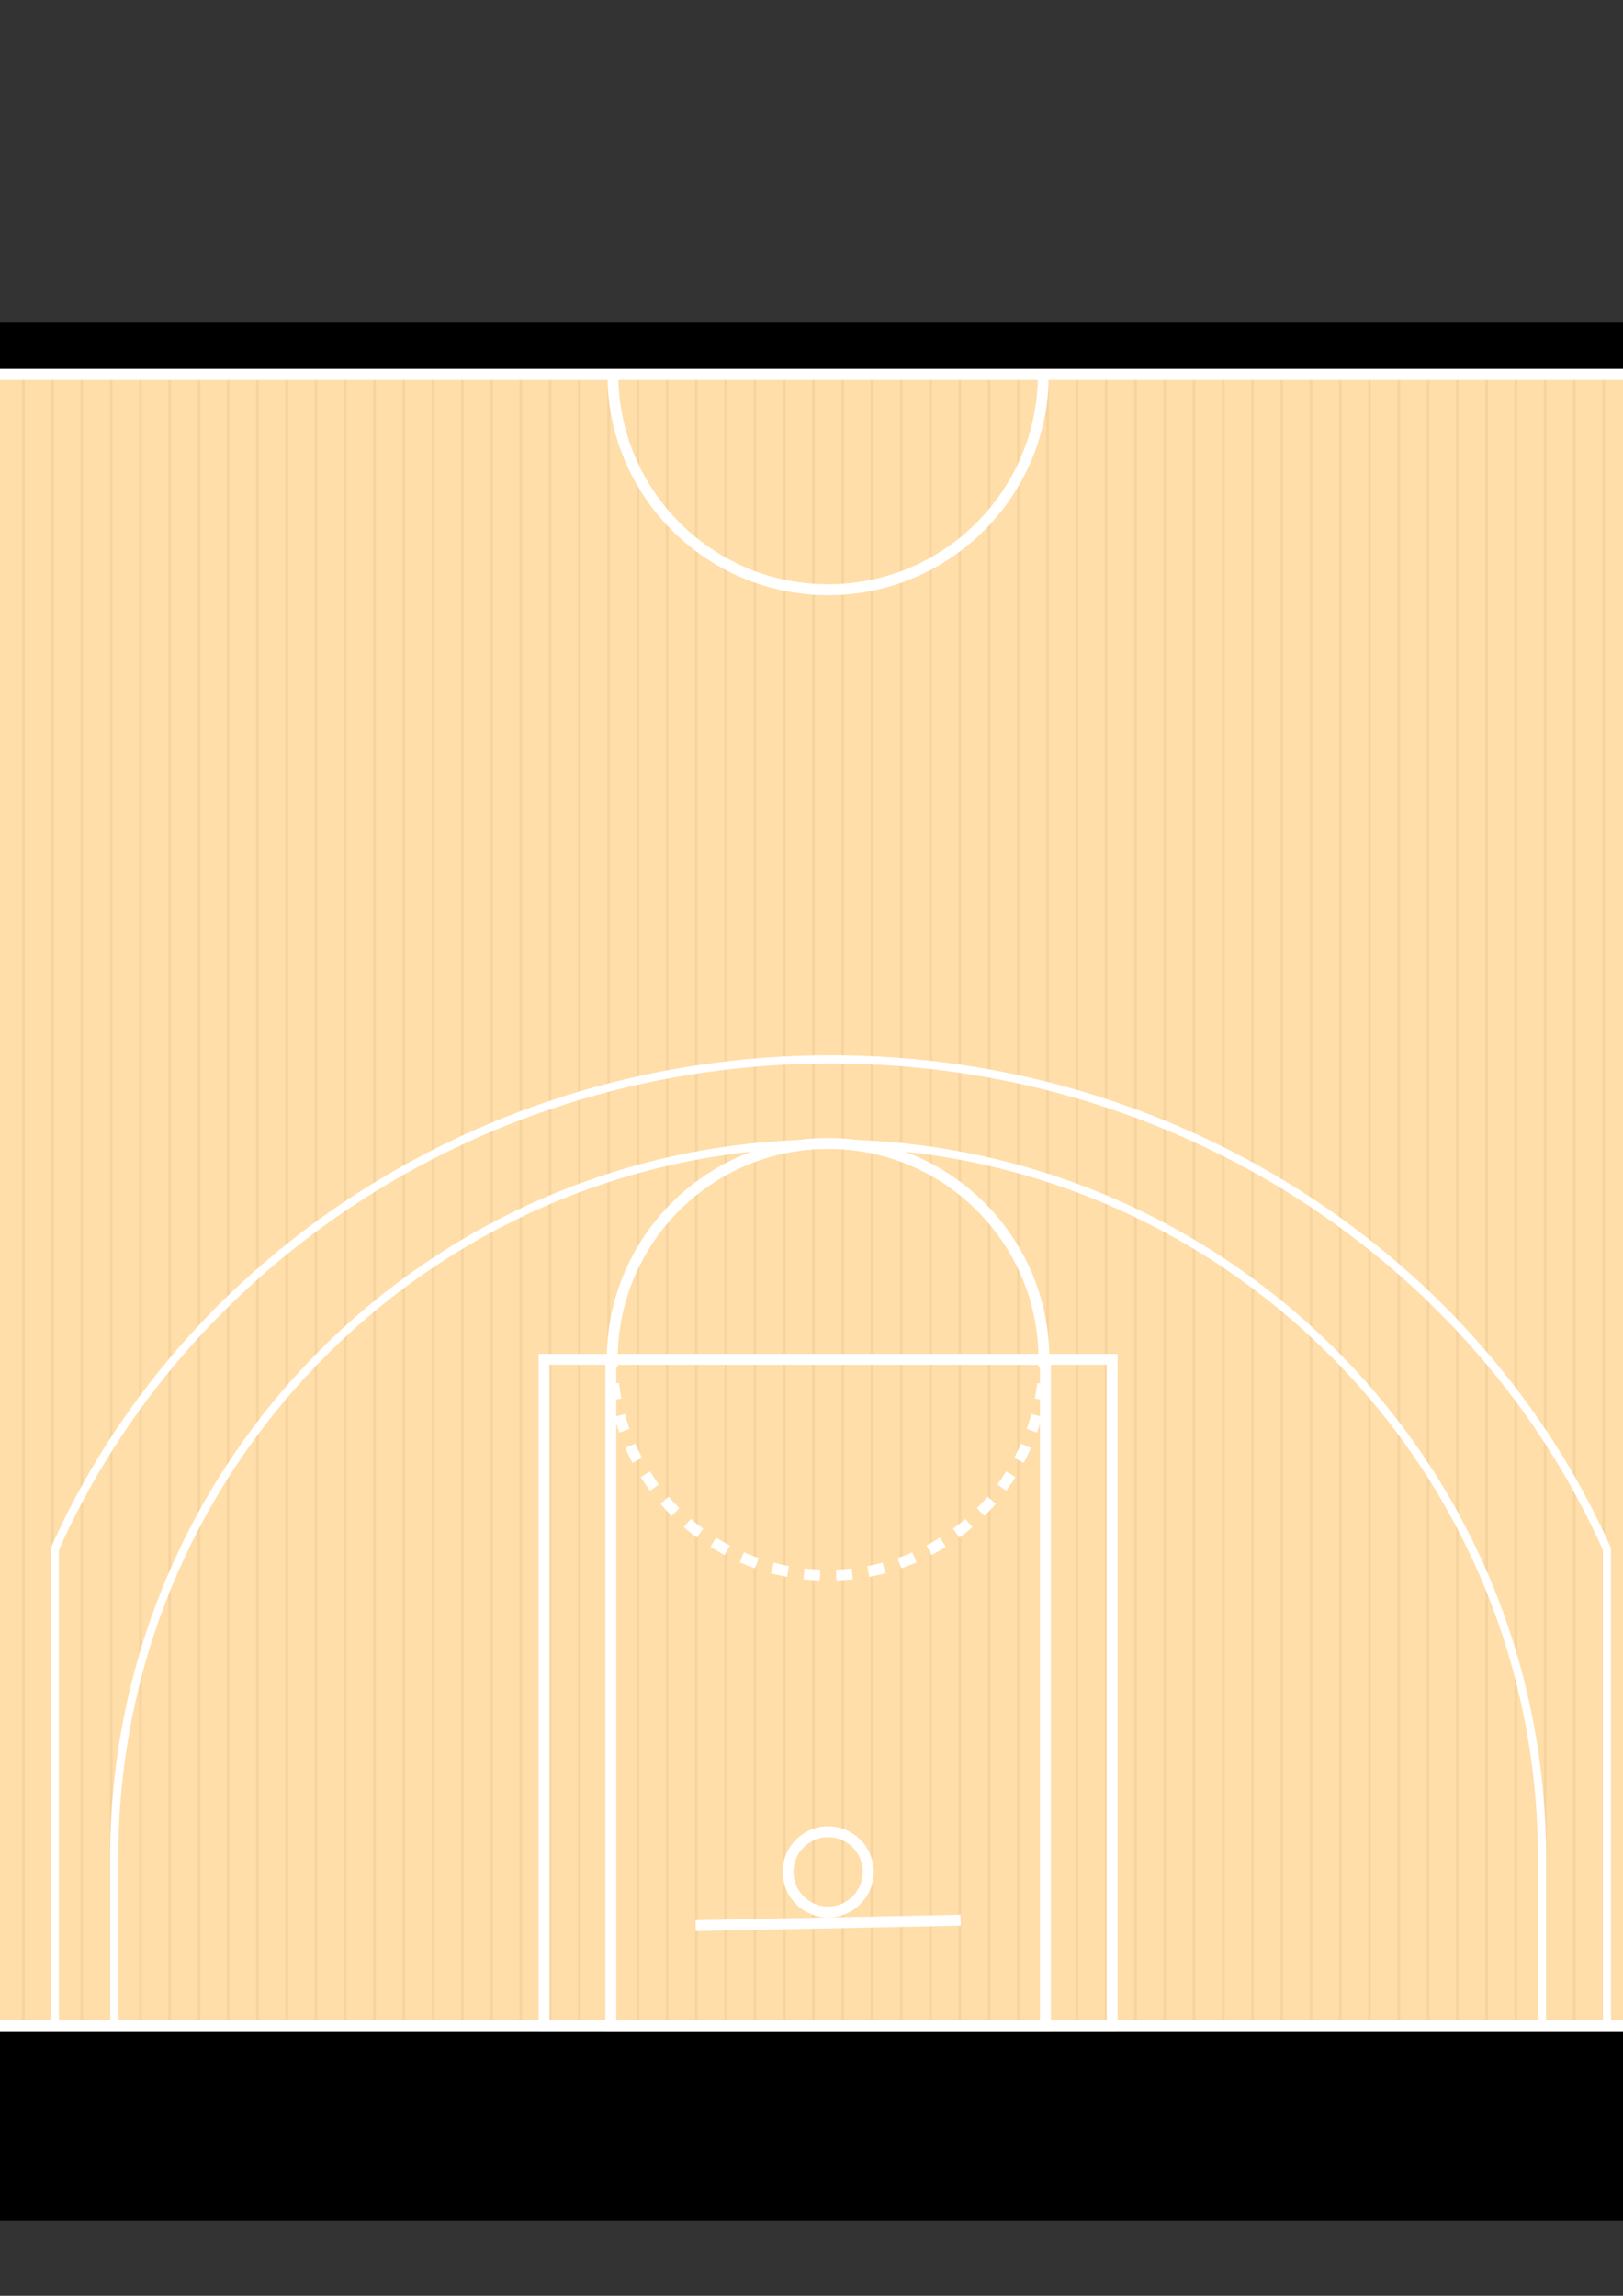 <?xml version="1.0" encoding="utf-8"?>
<!-- Generator: Adobe Illustrator 23.0.1, SVG Export Plug-In . SVG Version: 6.00 Build 0)  -->
<svg version="1.1" id="Layer_1" xmlns="http://www.w3.org/2000/svg" xmlns:xlink="http://www.w3.org/1999/xlink" x="0px" y="0px"
	 viewBox="0 0 595.28 841.89" style="enable-background:new 0 0 595.28 841.89;" xml:space="preserve">
<rect x="0" y="0" width="595.28" height="841.89" fill="#333333" stroke="none"/>
<style type="text/css">
	.st0{fill:#FFDEA9;stroke:#FFFFFF;stroke-width:4;stroke-miterlimit:10;}
	.st1{opacity:0.1;fill:none;stroke:#A97C50;stroke-miterlimit:10;}
	.st2{fill:none;stroke:#FFFFFF;stroke-width:4;stroke-miterlimit:10;}
	.st3{fill:none;stroke:#FFFFFF;stroke-width:3;stroke-miterlimit:10;}
	.st4{fill:none;stroke:#FFFFFF;stroke-width:4;stroke-miterlimit:10;stroke-dasharray:5.92,5.92;}
</style>
<rect x="-44.24" y="118.29" width="695.95" height="695.95"/>
<g>
	<g>

			<rect x="0.98" y="112.16" transform="matrix(6.123234e-17 -1 1 6.123234e-17 -136.331 743.806)" class="st0" width="605.52" height="655.82"/>
		<g>
			<line class="st1" x1="-23.64" y1="137.31" x2="-23.64" y2="742.83"/>
			<line class="st1" x1="-12.9" y1="137.31" x2="-12.9" y2="742.83"/>
			<line class="st1" x1="-2.17" y1="137.31" x2="-2.17" y2="742.83"/>
			<line class="st1" x1="8.57" y1="137.31" x2="8.57" y2="742.83"/>
			<line class="st1" x1="19.3" y1="137.31" x2="19.3" y2="742.83"/>
			<line class="st1" x1="30.03" y1="137.31" x2="30.03" y2="742.83"/>
			<line class="st1" x1="40.77" y1="137.31" x2="40.77" y2="742.83"/>
			<line class="st1" x1="51.5" y1="137.31" x2="51.5" y2="742.83"/>
			<line class="st1" x1="62.23" y1="137.31" x2="62.23" y2="742.83"/>
			<line class="st1" x1="72.97" y1="137.31" x2="72.97" y2="742.83"/>
			<line class="st1" x1="83.7" y1="137.31" x2="83.7" y2="742.83"/>
			<line class="st1" x1="94.44" y1="137.31" x2="94.44" y2="742.83"/>
			<line class="st1" x1="105.17" y1="137.31" x2="105.17" y2="742.83"/>
			<line class="st1" x1="115.9" y1="137.31" x2="115.9" y2="742.83"/>
			<line class="st1" x1="126.64" y1="137.31" x2="126.64" y2="742.83"/>
			<line class="st1" x1="137.37" y1="137.31" x2="137.37" y2="742.83"/>
			<line class="st1" x1="148.1" y1="137.31" x2="148.1" y2="742.83"/>
			<line class="st1" x1="158.84" y1="137.31" x2="158.84" y2="742.83"/>
			<line class="st1" x1="169.57" y1="137.31" x2="169.57" y2="742.83"/>
			<line class="st1" x1="180.3" y1="137.31" x2="180.3" y2="742.83"/>
			<line class="st1" x1="191.04" y1="137.31" x2="191.04" y2="742.83"/>
			<line class="st1" x1="201.77" y1="137.31" x2="201.77" y2="742.83"/>
			<line class="st1" x1="212.51" y1="137.31" x2="212.51" y2="742.83"/>
			<line class="st1" x1="223.24" y1="137.31" x2="223.24" y2="742.83"/>
			<line class="st1" x1="233.97" y1="137.31" x2="233.97" y2="742.83"/>
			<line class="st1" x1="244.71" y1="137.31" x2="244.71" y2="742.83"/>
			<line class="st1" x1="255.44" y1="137.31" x2="255.44" y2="742.83"/>
			<line class="st1" x1="266.17" y1="137.31" x2="266.17" y2="742.83"/>
			<line class="st1" x1="276.91" y1="137.31" x2="276.91" y2="742.83"/>
			<line class="st1" x1="287.64" y1="137.31" x2="287.64" y2="742.83"/>
			<line class="st1" x1="298.37" y1="137.31" x2="298.37" y2="742.83"/>
			<line class="st1" x1="309.11" y1="137.31" x2="309.11" y2="742.83"/>
			<line class="st1" x1="319.84" y1="137.31" x2="319.84" y2="742.83"/>
			<line class="st1" x1="330.58" y1="137.31" x2="330.58" y2="742.83"/>
			<line class="st1" x1="341.31" y1="137.31" x2="341.31" y2="742.83"/>
			<line class="st1" x1="352.04" y1="137.31" x2="352.04" y2="742.83"/>
			<line class="st1" x1="362.78" y1="137.31" x2="362.78" y2="742.83"/>
			<line class="st1" x1="373.51" y1="137.31" x2="373.51" y2="742.83"/>
			<line class="st1" x1="384.24" y1="137.31" x2="384.24" y2="742.83"/>
			<line class="st1" x1="394.98" y1="137.31" x2="394.98" y2="742.83"/>
			<line class="st1" x1="405.71" y1="137.31" x2="405.71" y2="742.83"/>
			<line class="st1" x1="416.45" y1="137.31" x2="416.45" y2="742.83"/>
			<line class="st1" x1="427.18" y1="137.31" x2="427.18" y2="742.83"/>
			<line class="st1" x1="437.91" y1="137.31" x2="437.91" y2="742.83"/>
			<line class="st1" x1="448.65" y1="137.31" x2="448.65" y2="742.83"/>
			<line class="st1" x1="459.38" y1="137.31" x2="459.38" y2="742.83"/>
			<line class="st1" x1="470.11" y1="137.31" x2="470.11" y2="742.83"/>
			<line class="st1" x1="480.85" y1="137.31" x2="480.85" y2="742.83"/>
			<line class="st1" x1="491.58" y1="137.31" x2="491.58" y2="742.83"/>
			<line class="st1" x1="502.31" y1="137.31" x2="502.31" y2="742.83"/>
			<line class="st1" x1="513.05" y1="137.31" x2="513.05" y2="742.83"/>
			<line class="st1" x1="523.78" y1="137.31" x2="523.78" y2="742.83"/>
			<line class="st1" x1="534.52" y1="137.31" x2="534.52" y2="742.83"/>
			<line class="st1" x1="545.25" y1="137.31" x2="545.25" y2="742.83"/>
			<line class="st1" x1="555.98" y1="137.31" x2="555.98" y2="742.83"/>
			<line class="st1" x1="566.72" y1="137.31" x2="566.72" y2="742.83"/>
			<line class="st1" x1="577.45" y1="137.31" x2="577.45" y2="742.83"/>
			<line class="st1" x1="588.18" y1="137.31" x2="588.18" y2="742.83"/>
			<line class="st1" x1="598.92" y1="137.31" x2="598.92" y2="742.83"/>
			<line class="st1" x1="609.65" y1="137.31" x2="609.65" y2="742.83"/>
			<line class="st1" x1="620.38" y1="137.31" x2="620.38" y2="742.83"/>
			<line class="st1" x1="631.12" y1="137.31" x2="631.12" y2="742.83"/>
		</g>

			<rect x="181.57" y="516.46" transform="matrix(6.123234e-17 -1 1 6.123234e-17 -316.921 924.395)" class="st2" width="244.34" height="208.39"/>

			<rect x="181.57" y="540.95" transform="matrix(6.123234e-17 -1 1 6.123234e-17 -316.921 924.395)" class="st2" width="244.34" height="159.42"/>
		<path class="st2" d="M382.9,498.49c0-43.72-35.44-79.17-79.17-79.17s-79.17,35.44-79.17,79.17"/>
		<path class="st2" d="M224.79,137.31c0,43.6,35.34,78.94,78.94,78.94s78.94-35.34,78.94-78.94"/>
		<circle class="st2" cx="303.74" cy="686.44" r="14.71"/>
		<line class="st2" x1="255.13" y1="706.15" x2="352.34" y2="704.15"/>
		<path class="st3" d="M41.9,742.83v-61.68c0-144.61,117.23-261.83,261.83-261.83s261.83,117.23,261.83,261.83v61.68"/>
		<g>
			<g>
				<path class="st2" d="M224.57,498.49c0,1,0.02,2,0.06,3"/>
				<path class="st4" d="M225.07,507.39c4.43,39.53,37.96,70.26,78.67,70.26c41.73,0,75.91-32.28,78.95-73.23"/>
				<path class="st2" d="M382.85,501.49c0.04-1,0.06-2,0.06-3"/>
			</g>
		</g>
		<path class="st3" d="M589.38,742.83V568.04c-47.03-105.55-156.76-179.57-284.64-179.57S67.12,462.49,20.1,568.04v0v174.79"/>
	</g>
	<rect x="-23.64" y="137.31" class="st2" width="654.75" height="605.52"/>
</g>
</svg>
